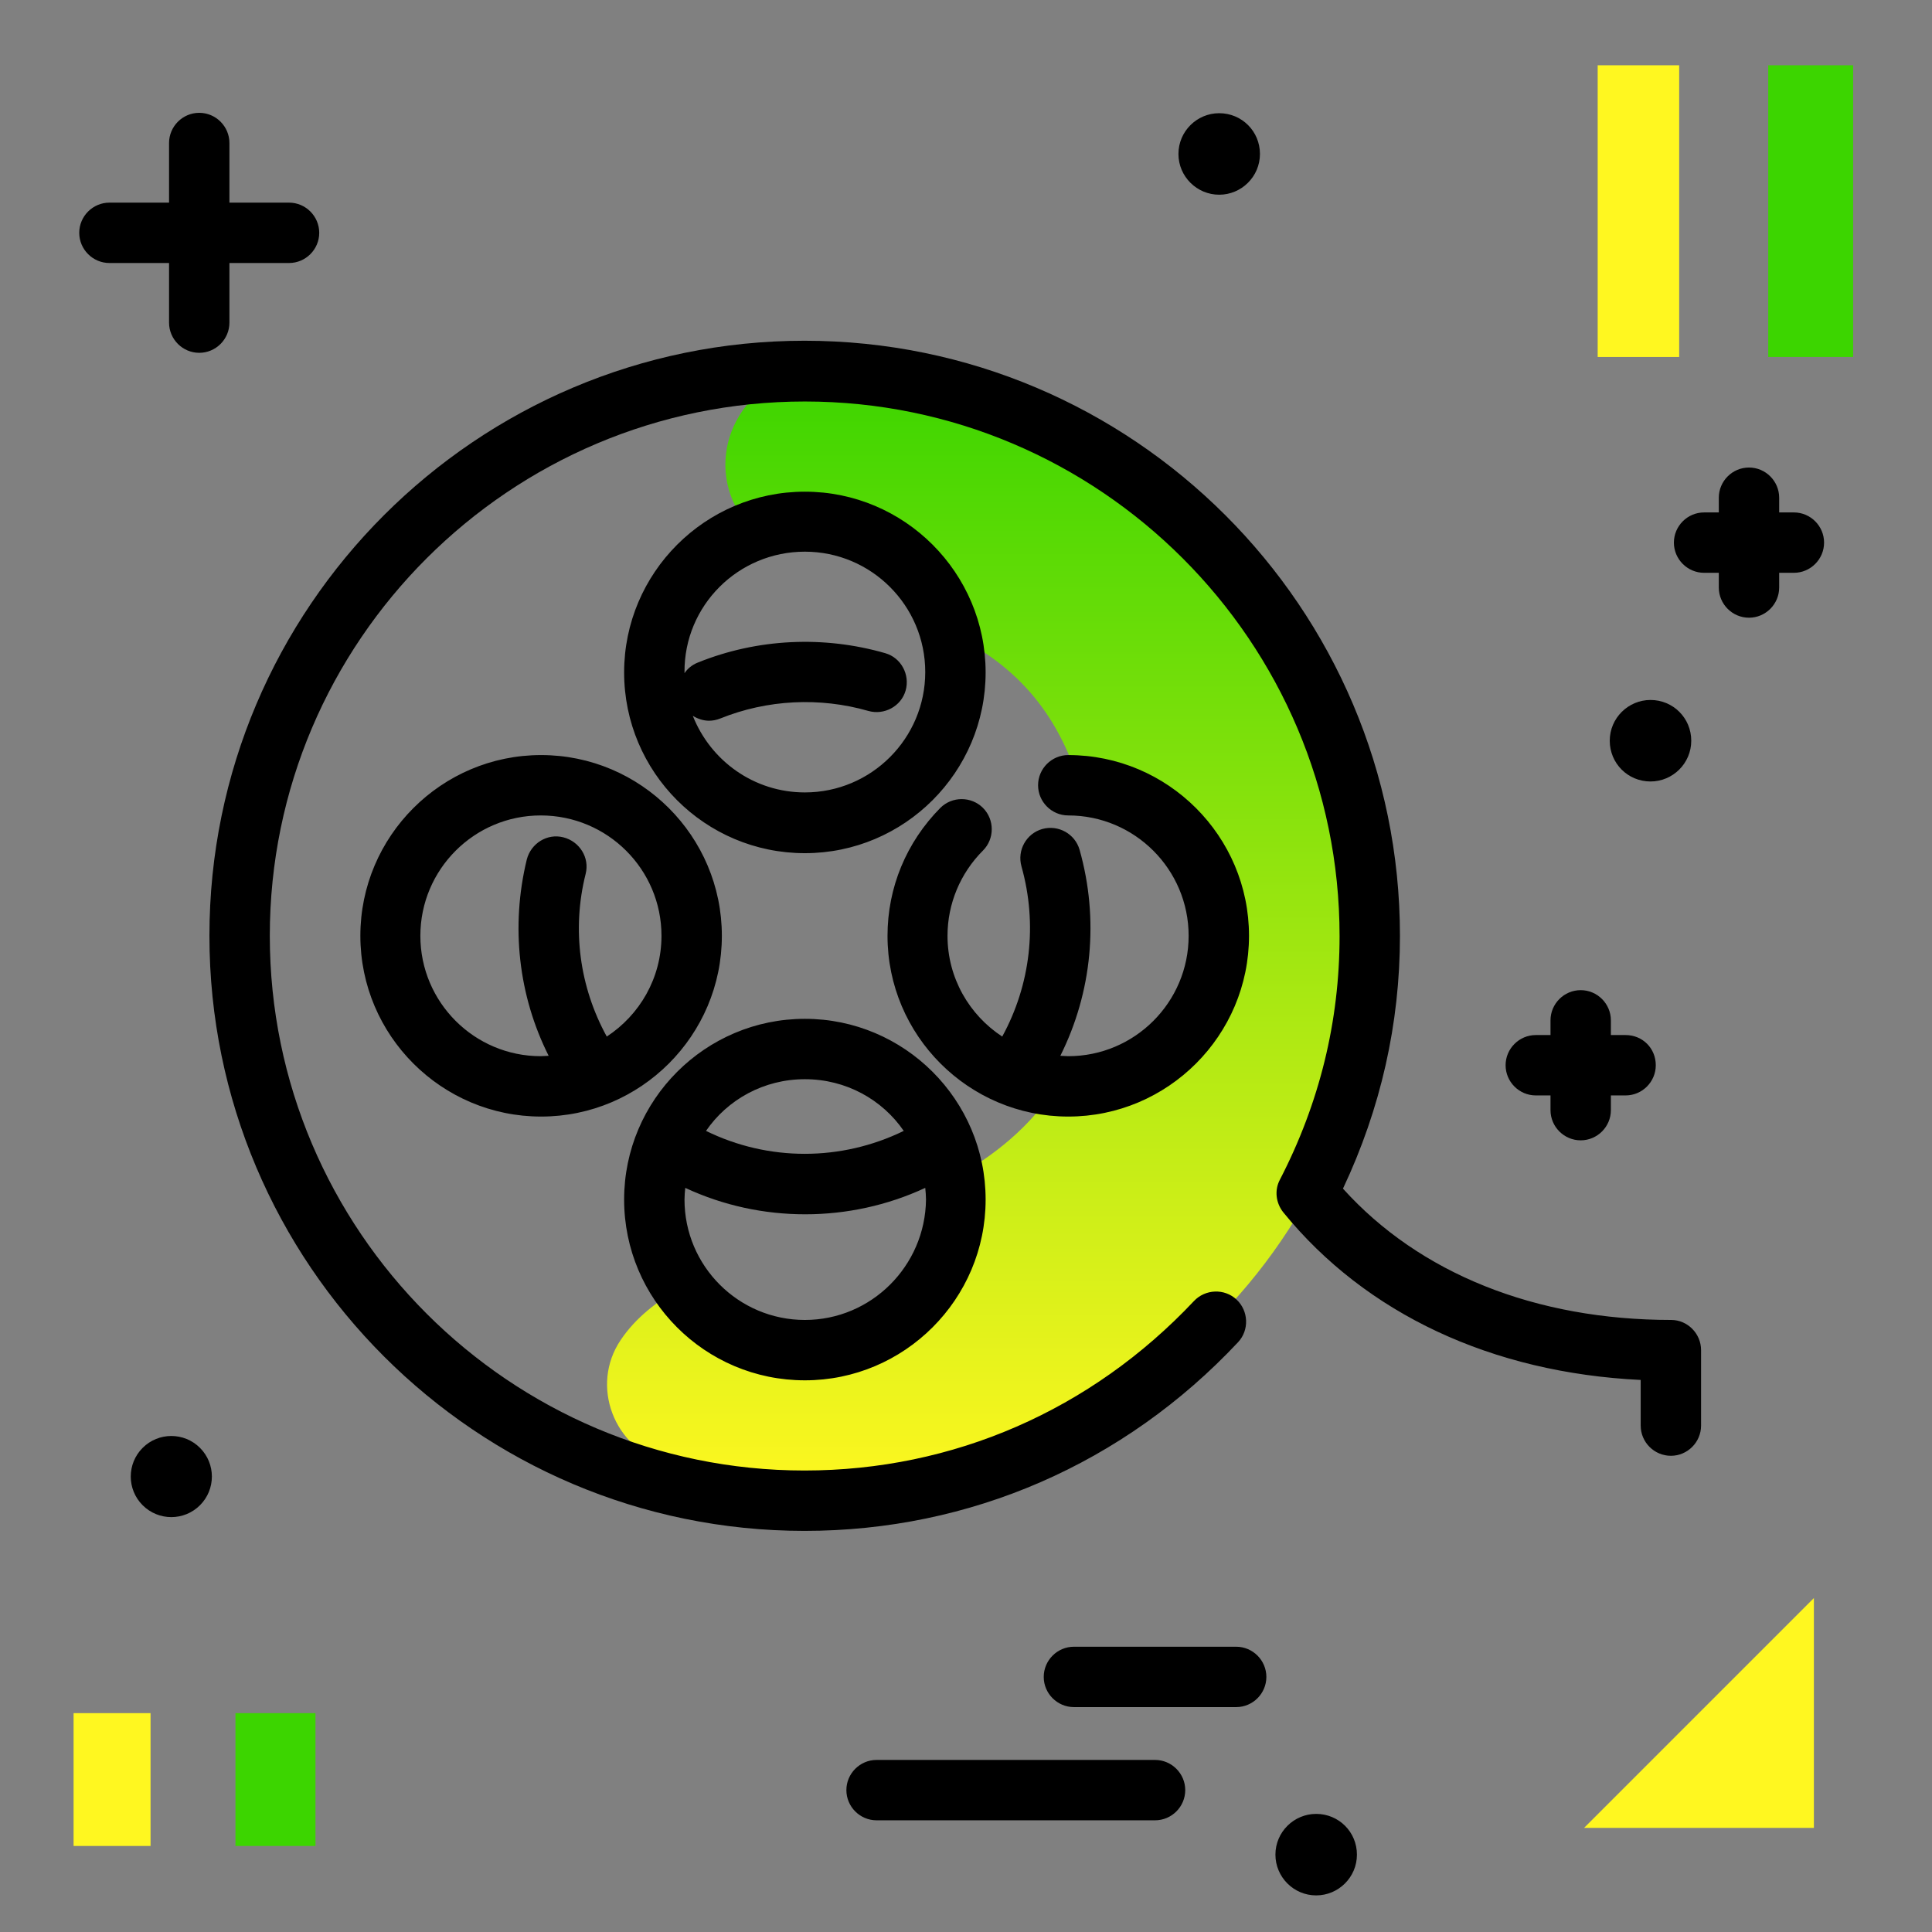 <svg version="1.1" xmlns="http://www.w3.org/2000/svg" xmlns:xlink="http://www.w3.org/1999/xlink" x="0px" y="0px" viewBox="0 0 512 512"><rect x="0" y="0" width="512" height="512" fill="#808080" stroke="none"/><linearGradient id="SVGID_1_" gradientUnits="userSpaceOnUse" x1="263.035" y1="396.603" x2="263.035" y2="98.713"><stop offset="0" style="stop-color: #fff720"></stop><stop offset="1" style="stop-color: #3cd500"></stop></linearGradient><path fill="url(#SVGID_1_)" d="M365.1,246.2c-0.1,81.6-67.2,148-148.8,147.4c-13.7-0.1-26.9-2.1-39.5-5.7 c-14.1-4-20.5-20.7-12.3-32.8c3.9-5.8,9.5-10.2,16.2-14c7.3,10.1,19.1,16.7,32.4,16.7c22,0,39.9-17.9,39.9-39.9 c0-1.9-0.1-3.8-0.4-5.6c10.9-6,20.5-13.7,27.4-24.5c1,0.1,1.9,0.1,2.9,0.1c22,0,39.9-17.9,39.9-39.9c0-20.9-16.1-38.1-36.6-39.8 c-6.8-22.5-20-33.4-34.6-40.6c-4.6-16.9-20.1-29.4-38.5-29.4c-4.9,0-9.6,0.9-14,2.5c-1.5-1.9-2.9-4-4.1-6.3 c-8.5-16.4,3.6-36.2,22.1-36.2h0.3C299.1,98.3,365.3,164.5,365.1,246.2z"></path><path fill="#3CD500" d="M83.6,454v35.2H62.4V454H83.6z M468.6,17.3v77.3h22.5V17.3H468.6z"></path><path fill="#FFF720" d="M419.8,484.4l60.9-60.9v60.9H419.8z M19.5,454v35.2h20.4V454H19.5z M423.4,17.3v77.3h21.6V17.3H423.4z"></path><path fill="#000000" d="M438.8,282.3c0,4.4-3.6,8-8,8h-3.9v3.9c0,4.4-3.6,8-8,8s-8-3.6-8-8v-3.9h-3.9c-4.4,0-8-3.6-8-8s3.6-8,8-8 h3.9v-3.9c0-4.4,3.6-8,8-8s8,3.6,8,8v3.9h3.9C435.3,274.3,438.8,277.8,438.8,282.3z M327.6,436.4h-43c-4.4,0-8,3.6-8,8s3.6,8,8,8h43 c4.4,0,8-3.6,8-8S332,436.4,327.6,436.4z M306.1,466.4h-73.8c-4.4,0-8,3.6-8,8s3.6,8,8,8h73.8c4.4,0,8-3.6,8-8 S310.5,466.4,306.1,466.4z M437.4,185.5c-5.9,0-10.8,4.8-10.8,10.8s4.8,10.8,10.8,10.8c5.9,0,10.8-4.8,10.8-10.8 S443.4,185.5,437.4,185.5z M348.8,480.7c-5.9,0-10.8,4.8-10.8,10.8c0,5.9,4.8,10.8,10.8,10.8c5.9,0,10.8-4.8,10.8-10.8 C359.6,485.5,354.8,480.7,348.8,480.7z M76.6,53.7H60.8V37.9c0-4.4-3.6-8-8-8s-8,3.6-8,8v15.8H29c-4.4,0-8,3.6-8,8s3.6,8,8,8h15.8 v15.8c0,4.4,3.6,8,8,8s8-3.6,8-8V69.7h15.8c4.4,0,8-3.6,8-8S81,53.7,76.6,53.7z M475.4,135.8h-3.9v-3.9c0-4.4-3.6-8-8-8s-8,3.6-8,8 v3.9h-3.9c-4.4,0-8,3.6-8,8s3.6,8,8,8h3.9v3.9c0,4.4,3.6,8,8,8s8-3.6,8-8v-3.9h3.9c4.4,0,8-3.6,8-8S479.8,135.8,475.4,135.8z M37.8,383.7c-4.2,4.2-4.2,11,0,15.2s11,4.2,15.2,0c4.2-4.2,4.2-11,0-15.2C48.8,379.5,42,379.5,37.8,383.7z M323.1,51.6 c5.9,0,10.8-4.8,10.8-10.8s-4.8-10.8-10.8-10.8c-5.9,0-10.8,4.8-10.8,10.8S317.2,51.6,323.1,51.6z"></path><path d="M213.3,226.1c26.4,0,47.9-21.5,47.9-47.9s-21.5-47.9-47.9-47.9s-47.9,21.5-47.9,47.9S186.8,226.1,213.3,226.1z M213.3,146.2 c17.6,0,31.9,14.3,31.9,31.9s-14.3,31.9-31.9,31.9c-13.5,0-25-8.4-29.7-20.3c1.3,0.8,2.8,1.3,4.3,1.3c1,0,2-0.2,3-0.6 c12.4-5,26.3-5.7,39.2-2c4.2,1.2,8.7-1.2,9.9-5.4c1.2-4.2-1.2-8.7-5.4-9.9c-16.3-4.7-33.9-3.9-49.7,2.5c-1.5,0.6-2.7,1.6-3.5,2.8 c0-0.1,0-0.2,0-0.3C181.3,160.5,195.6,146.2,213.3,146.2z M95.5,248c0,26.4,21.5,47.9,47.9,47.9s47.9-21.5,47.9-47.9 s-21.5-47.9-47.9-47.9S95.5,221.6,95.5,248z M175.3,248c0,11.2-5.8,21-14.5,26.7c-7.2-13.1-9.3-28.4-5.6-43.1 c1.1-4.3-1.6-8.6-5.9-9.7s-8.6,1.6-9.7,5.9c-4.3,17.7-2.2,36.1,5.8,52c-0.7,0-1.4,0.1-2.1,0.1c-17.6,0-31.9-14.3-31.9-31.9 s14.3-31.9,31.9-31.9C161,216.1,175.3,230.4,175.3,248z M450.8,357.8v20c0,4.4-3.6,8-8,8s-8-3.6-8-8v-12.1 c-39.4-1.9-72.8-17.5-94.7-44.4c-2-2.5-2.4-5.9-0.9-8.7c10.5-20.3,15.8-42,15.8-64.5c0-78.1-63.6-141.7-141.7-141.7 S71.5,169.9,71.5,248s63.6,141.7,141.7,141.7c39.4,0,76-16,103.2-44.9c3-3.2,8.1-3.4,11.3-0.4c3.2,3,3.4,8.1,0.4,11.3 c-30.2,32.2-71,50-114.9,50c-87,0-157.7-70.8-157.7-157.7c0-87,70.8-157.7,157.7-157.7C300.2,90.3,371,161,371,248 c0,23.3-5.1,45.8-15.1,67c20.3,22.5,51,34.8,87,34.8C447.2,349.8,450.8,353.4,450.8,357.8z M213.3,365.8c26.4,0,47.9-21.5,47.9-47.9 S239.7,270,213.3,270s-47.9,21.5-47.9,47.9S186.8,365.8,213.3,365.8z M213.3,349.8c-17.6,0-31.9-14.3-31.9-31.9c0-1,0.1-2.1,0.2-3.1 c10.1,4.7,20.9,7,31.8,7c10.8,0,21.7-2.3,31.8-7c0.1,1,0.2,2.1,0.2,3.1C245.2,335.5,230.9,349.8,213.3,349.8z M213.3,286 c10.9,0,20.5,5.4,26.2,13.7c-16.6,8.1-35.9,8.1-52.4,0C192.8,291.4,202.4,286,213.3,286z M283.1,295.9c-26.4,0-47.9-21.5-47.9-47.9 c0-12.8,5-24.8,14-33.9c3.1-3.1,8.2-3.1,11.3,0c3.1,3.1,3.1,8.2,0,11.3c-6,6-9.4,14.1-9.4,22.6c0,11.2,5.8,21,14.5,26.7 c7.5-13.7,9.4-29.8,5.1-45.1c-1.2-4.3,1.3-8.7,5.5-9.9c4.3-1.2,8.7,1.3,9.9,5.5c5.2,18.4,3.3,37.8-5.1,54.6c0.7,0,1.4,0.1,2.1,0.1 c17.6,0,31.9-14.3,31.9-31.9s-14.3-31.9-31.9-31.9c-4.4,0-8-3.6-8-8s3.6-8,8-8c26.4,0,47.9,21.5,47.9,47.9S309.5,295.9,283.1,295.9z "></path></svg>
